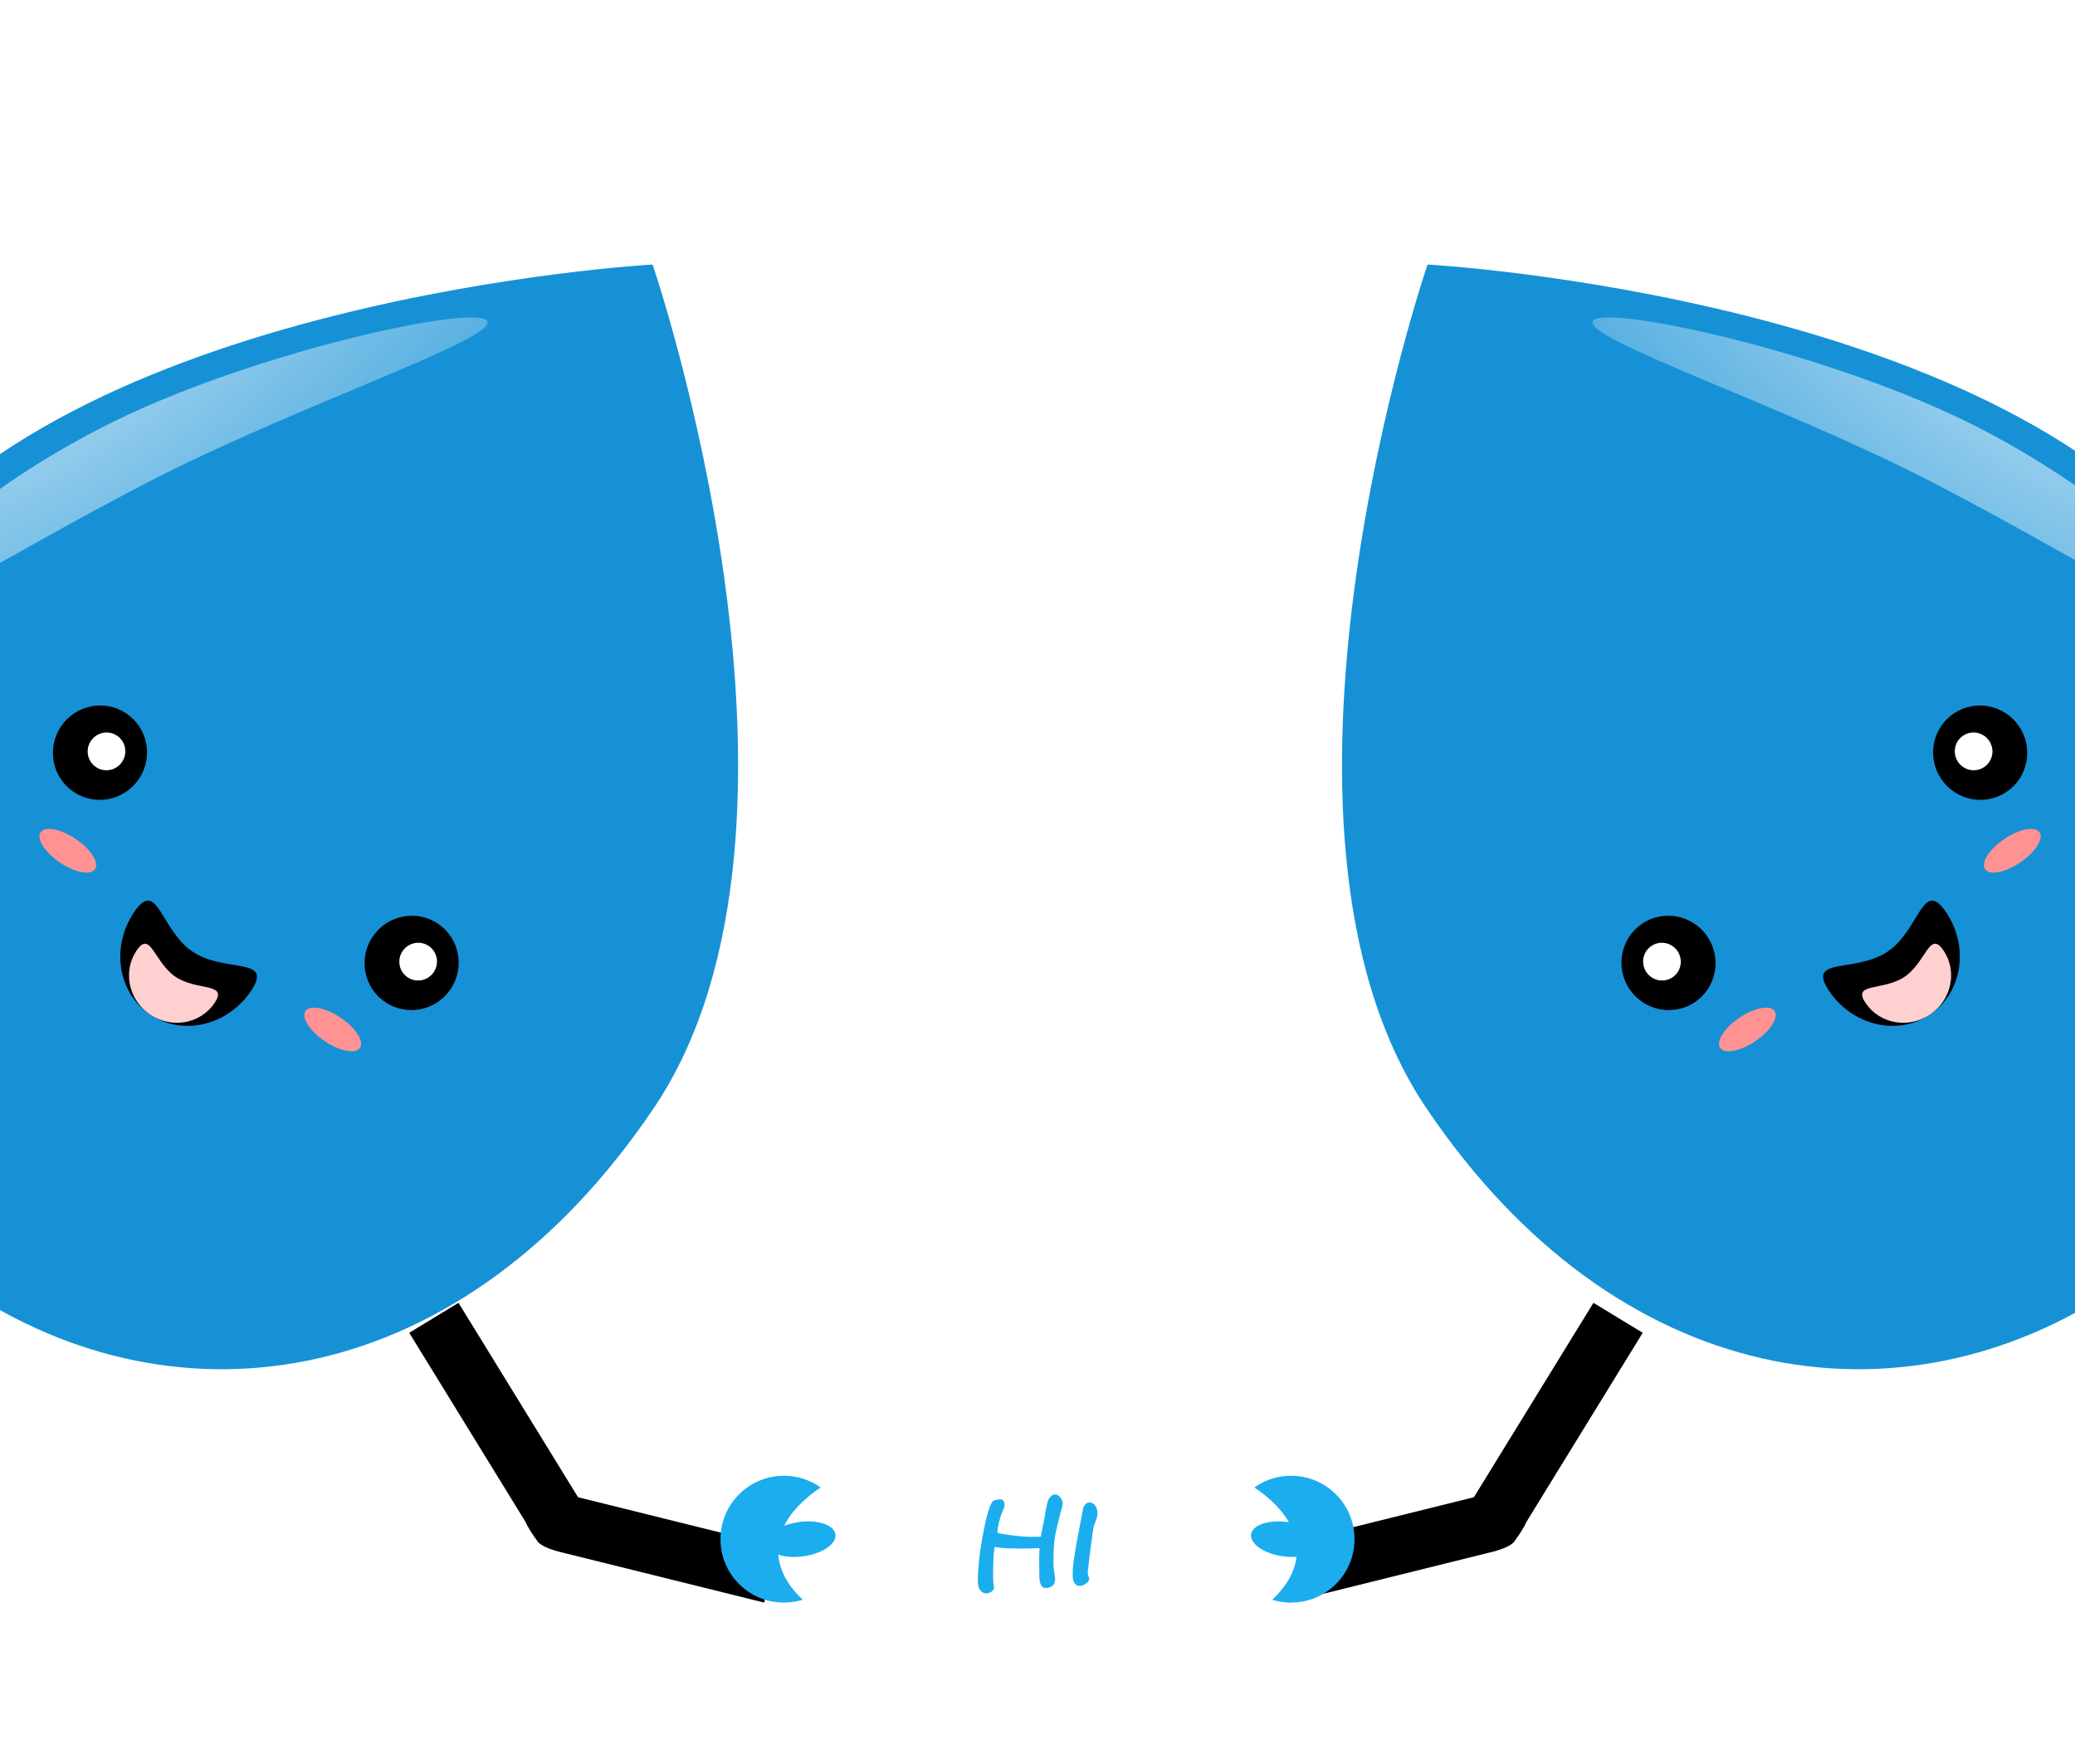 <svg width="360" height="306" viewBox="0 0 360 306" fill="none" xmlns="http://www.w3.org/2000/svg">
<g filter="url(#filter0_i_0_1)">
<path fill-rule="evenodd" clip-rule="evenodd" d="M278.453 220L287 225.2L266.853 257.959C266.455 258.871 265.743 260.019 264.621 261.539C263.862 262.308 262.171 262.917 260.394 263.328L225.424 272L223 262.331L257.714 253.722L278.453 220Z" fill="black"/>
</g>
<g clip-path="url(#clip0_0_1)">
<g filter="url(#filter1_ii_0_1)">
<path d="M383.425 100.521C416.471 149.513 404.876 197.976 367.331 223.301C329.786 248.625 280.508 241.22 247.463 192.229C214.418 143.237 247.664 45.887 247.664 45.887C247.664 45.887 350.38 51.53 383.425 100.521Z" fill="#1691D6"/>
</g>
<g opacity="0.6" filter="url(#filter2_f_0_1)">
<ellipse rx="23.801" ry="57.715" transform="matrix(1 -0.03 0.036 0.999 259.388 122.185)" fill="#1691D6"/>
</g>
<g opacity="0.5" filter="url(#filter3_f_0_1)">
<ellipse rx="53.831" ry="31.009" transform="matrix(0.998 -0.06 0.065 0.998 327.004 202.084)" fill="#1691D6"/>
</g>
<g opacity="0.7" filter="url(#filter4_f_0_1)">
<path d="M343.431 74.265C368.843 87.375 382.209 102.925 380.611 106.06C379.013 109.194 360.31 96.592 334.898 83.483C309.485 70.374 274.746 58.854 276.344 55.72C277.942 52.585 318.019 61.156 343.431 74.265Z" fill="url(#paint3_radial_0_1)"/>
</g>
<ellipse cx="289.475" cy="167.037" rx="8.153" ry="8.2" transform="rotate(-34 289.475 167.037)" fill="black"/>
<ellipse cx="288.34" cy="166.814" rx="3.261" ry="3.28" transform="rotate(-34 288.34 166.814)" fill="white"/>
<ellipse cx="343.546" cy="130.566" rx="8.153" ry="8.2" transform="rotate(-34 343.546 130.566)" fill="black"/>
<ellipse cx="342.411" cy="130.342" rx="3.261" ry="3.28" transform="rotate(-34 342.411 130.342)" fill="white"/>
<path d="M337.627 158.239C341.693 164.268 340.451 172.217 334.851 175.994C329.252 179.771 321.416 177.945 317.35 171.916C313.283 165.887 321.889 168.854 327.488 165.077C333.087 161.301 333.56 152.21 337.627 158.239Z" fill="black"/>
<path d="M337.192 164.885C339.633 168.503 338.585 173.477 334.852 175.995C331.119 178.512 326.115 177.621 323.675 174.003C321.234 170.385 326.701 171.962 330.434 169.444C334.166 166.926 334.752 161.267 337.192 164.885Z" fill="#FFD0D0"/>
<ellipse cx="303.159" cy="178.578" rx="5.707" ry="2.46" transform="rotate(-34 303.159 178.578)" fill="#FF9292"/>
<ellipse cx="349.12" cy="147.577" rx="5.707" ry="2.46" transform="rotate(-34 349.12 147.577)" fill="#FF9292"/>
</g>
<g filter="url(#filter5_i_0_1)">
<path fill-rule="evenodd" clip-rule="evenodd" d="M81.547 220L73 225.2L93.147 257.959C93.545 258.871 94.257 260.019 95.379 261.539C96.138 262.308 97.829 262.917 99.606 263.328L134.576 272L137 262.331L102.286 253.722L81.547 220Z" fill="black"/>
</g>
<g clip-path="url(#clip1_0_1)">
<g filter="url(#filter6_ii_0_1)">
<path d="M-22.537 100.521C-55.582 149.513 -43.988 197.976 -6.443 223.301C31.102 248.625 80.38 241.22 113.425 192.229C146.47 143.237 113.224 45.887 113.224 45.887C113.224 45.887 10.508 51.53 -22.537 100.521Z" fill="#1691D6"/>
</g>
<g opacity="0.6" filter="url(#filter7_f_0_1)">
<ellipse rx="23.801" ry="57.715" transform="matrix(-1 -0.03 -0.036 0.999 101.501 122.185)" fill="#1691D6"/>
</g>
<g opacity="0.5" filter="url(#filter8_f_0_1)">
<ellipse rx="53.831" ry="31.009" transform="matrix(-0.998 -0.06 -0.065 0.998 33.885 202.084)" fill="#1691D6"/>
</g>
<g opacity="0.7" filter="url(#filter9_f_0_1)">
<path d="M17.457 74.265C-7.955 87.375 -21.32 102.925 -19.723 106.06C-18.125 109.194 0.578 96.592 25.991 83.483C51.403 70.374 86.142 58.854 84.544 55.72C82.947 52.585 42.869 61.156 17.457 74.265Z" fill="url(#paint7_radial_0_1)"/>
</g>
<ellipse rx="8.153" ry="8.2" transform="matrix(-0.829 -0.559 -0.559 0.829 71.414 167.037)" fill="black"/>
<ellipse rx="3.261" ry="3.28" transform="matrix(-0.829 -0.559 -0.559 0.829 72.548 166.814)" fill="white"/>
<ellipse rx="8.153" ry="8.2" transform="matrix(-0.829 -0.559 -0.559 0.829 17.343 130.566)" fill="black"/>
<ellipse rx="3.261" ry="3.28" transform="matrix(-0.829 -0.559 -0.559 0.829 18.477 130.342)" fill="white"/>
<path d="M23.262 158.239C19.195 164.268 20.438 172.217 26.037 175.994C31.636 179.771 39.472 177.945 43.538 171.916C47.605 165.887 38.999 168.854 33.4 165.077C27.801 161.301 27.328 152.21 23.262 158.239Z" fill="black"/>
<path d="M23.696 164.885C21.256 168.503 22.303 173.477 26.036 175.995C29.769 178.512 34.773 177.621 37.214 174.003C39.654 170.385 34.188 171.962 30.455 169.444C26.722 166.926 26.136 161.267 23.696 164.885Z" fill="#FFD0D0"/>
<ellipse rx="5.707" ry="2.46" transform="matrix(-0.829 -0.559 -0.559 0.829 57.729 178.578)" fill="#FF9292"/>
<ellipse rx="5.707" ry="2.46" transform="matrix(-0.829 -0.559 -0.559 0.829 11.768 147.577)" fill="#FF9292"/>
</g>
<circle cx="136" cy="267" r="11" fill="#1BADEE"/>
<circle cx="224" cy="267" r="11" fill="#1BADEE"/>
<g filter="url(#filter10_d_0_1)">
<ellipse cx="180" cy="269" rx="45" ry="20" fill="white"/>
</g>
<g filter="url(#filter11_d_0_1)">
<ellipse cx="225" cy="267" rx="6" ry="3" transform="rotate(8 225 267)" fill="#1BAEEF"/>
</g>
<g filter="url(#filter12_d_0_1)">
<ellipse cx="137" cy="267" rx="6" ry="3" transform="rotate(-8 137 267)" fill="#1BAEEF"/>
</g>
<path d="M184.367 260.762C184.367 260.99 184.325 261.25 184.24 261.543C184.162 261.829 184.081 262.119 183.996 262.412C183.983 262.451 183.957 262.552 183.918 262.715C183.879 262.878 183.83 263.073 183.771 263.301C183.719 263.522 183.661 263.763 183.596 264.023C183.537 264.277 183.479 264.521 183.42 264.756C183.368 264.984 183.319 265.186 183.273 265.361C183.234 265.537 183.208 265.654 183.195 265.713C183.137 265.986 183.081 266.283 183.029 266.602C182.977 266.921 182.935 267.246 182.902 267.578C182.87 267.904 182.844 268.229 182.824 268.555C182.805 268.874 182.795 269.176 182.795 269.463C182.795 269.691 182.788 269.958 182.775 270.264C182.769 270.57 182.766 270.872 182.766 271.172C182.766 271.458 182.779 271.725 182.805 271.973C182.837 272.22 182.87 272.458 182.902 272.686C182.941 272.913 182.974 273.135 183 273.35C183.033 273.564 183.049 273.783 183.049 274.004C183.049 274.258 183.007 274.476 182.922 274.658C182.837 274.84 182.72 274.99 182.57 275.107C182.421 275.225 182.245 275.312 182.043 275.371C181.841 275.43 181.623 275.459 181.389 275.459C181.148 275.459 180.956 275.381 180.812 275.225C180.676 275.068 180.568 274.876 180.49 274.648C180.419 274.421 180.37 274.18 180.344 273.926C180.324 273.672 180.314 273.447 180.314 273.252C180.314 273.167 180.314 273.047 180.314 272.891C180.314 272.734 180.311 272.562 180.305 272.373C180.305 272.178 180.305 271.973 180.305 271.758C180.305 271.536 180.301 271.325 180.295 271.123C180.295 270.921 180.295 270.732 180.295 270.557C180.295 270.374 180.295 270.228 180.295 270.117C180.295 270.046 180.298 269.938 180.305 269.795C180.311 269.652 180.318 269.502 180.324 269.346C180.331 269.183 180.334 269.03 180.334 268.887C180.34 268.743 180.34 268.633 180.334 268.555C180.275 268.561 180.158 268.568 179.982 268.574C179.807 268.574 179.602 268.577 179.367 268.584C179.133 268.59 178.882 268.597 178.615 268.604C178.355 268.604 178.107 268.607 177.873 268.613C177.639 268.613 177.434 268.617 177.258 268.623C177.082 268.623 176.965 268.623 176.906 268.623C176.197 268.623 175.471 268.61 174.729 268.584C173.993 268.551 173.273 268.473 172.57 268.35C172.538 268.551 172.505 268.753 172.473 268.955C172.447 269.157 172.424 269.368 172.404 269.59C172.385 269.811 172.368 270.046 172.355 270.293C172.342 270.534 172.336 270.798 172.336 271.084C172.336 271.423 172.326 271.774 172.307 272.139C172.294 272.497 172.287 272.865 172.287 273.242C172.287 273.574 172.297 273.906 172.316 274.238C172.336 274.57 172.372 274.889 172.424 275.195C172.437 275.228 172.443 275.264 172.443 275.303C172.45 275.342 172.453 275.378 172.453 275.41C172.453 275.566 172.408 275.706 172.316 275.83C172.225 275.954 172.111 276.058 171.975 276.143C171.838 276.227 171.691 276.292 171.535 276.338C171.379 276.383 171.239 276.406 171.115 276.406C170.92 276.406 170.744 276.37 170.588 276.299C170.438 276.227 170.308 276.133 170.197 276.016C170.087 275.905 169.995 275.778 169.924 275.635C169.852 275.492 169.797 275.352 169.758 275.215C169.712 275.052 169.683 274.867 169.67 274.658C169.657 274.45 169.65 274.229 169.65 273.994C169.65 273.721 169.657 273.441 169.67 273.154C169.689 272.861 169.709 272.578 169.729 272.305C169.748 272.025 169.768 271.758 169.787 271.504C169.813 271.243 169.836 271.012 169.855 270.811C169.875 270.589 169.908 270.277 169.953 269.873C170.005 269.463 170.07 269.001 170.148 268.486C170.227 267.965 170.318 267.412 170.422 266.826C170.526 266.234 170.637 265.645 170.754 265.059C170.871 264.466 170.998 263.896 171.135 263.35C171.271 262.803 171.411 262.311 171.555 261.875C171.698 261.439 171.844 261.081 171.994 260.801C172.144 260.514 172.294 260.342 172.443 260.283C172.508 260.257 172.587 260.234 172.678 260.215C172.769 260.189 172.863 260.166 172.961 260.146C173.065 260.127 173.166 260.114 173.264 260.107C173.361 260.094 173.449 260.088 173.527 260.088C173.684 260.088 173.811 260.117 173.908 260.176C174.006 260.234 174.081 260.312 174.133 260.41C174.191 260.501 174.23 260.602 174.25 260.713C174.276 260.824 174.289 260.931 174.289 261.035C174.289 261.139 174.273 261.25 174.24 261.367C174.214 261.478 174.178 261.589 174.133 261.699C174.094 261.81 174.051 261.917 174.006 262.021C173.96 262.119 173.918 262.214 173.879 262.305C173.755 262.604 173.645 262.913 173.547 263.232C173.449 263.545 173.365 263.857 173.293 264.17C173.228 264.476 173.173 264.775 173.127 265.068C173.081 265.361 173.046 265.632 173.02 265.879C173.137 265.924 173.316 265.973 173.557 266.025C173.804 266.077 174.081 266.126 174.387 266.172C174.693 266.217 175.012 266.263 175.344 266.309C175.682 266.348 176.001 266.383 176.301 266.416C176.607 266.449 176.877 266.478 177.111 266.504C177.352 266.523 177.528 266.536 177.639 266.543C177.99 266.562 178.335 266.579 178.674 266.592C179.019 266.598 179.37 266.602 179.729 266.602C179.872 266.602 180.015 266.598 180.158 266.592C180.301 266.585 180.448 266.569 180.598 266.543C180.598 266.504 180.614 266.393 180.646 266.211C180.679 266.029 180.718 265.814 180.764 265.566C180.816 265.312 180.871 265.042 180.93 264.756C180.988 264.469 181.04 264.199 181.086 263.945C181.138 263.685 181.184 263.46 181.223 263.271C181.262 263.083 181.285 262.959 181.291 262.9C181.324 262.699 181.353 262.5 181.379 262.305C181.411 262.109 181.447 261.911 181.486 261.709C181.525 261.501 181.568 261.289 181.613 261.074C181.665 260.853 181.727 260.615 181.799 260.361C181.825 260.27 181.877 260.163 181.955 260.039C182.033 259.909 182.124 259.785 182.229 259.668C182.339 259.551 182.456 259.45 182.58 259.365C182.71 259.281 182.844 259.238 182.98 259.238C183.195 259.238 183.387 259.29 183.557 259.395C183.726 259.499 183.869 259.629 183.986 259.785C184.11 259.935 184.204 260.098 184.27 260.273C184.335 260.449 184.367 260.612 184.367 260.762ZM190.402 262.549C190.402 262.64 190.383 262.803 190.344 263.037C190.311 263.265 190.223 263.551 190.08 263.896C189.969 264.176 189.882 264.414 189.816 264.609C189.751 264.805 189.712 264.951 189.699 265.049C189.582 265.791 189.468 266.589 189.357 267.441C189.253 268.294 189.136 269.219 189.006 270.215C188.973 270.488 188.938 270.775 188.898 271.074C188.866 271.367 188.837 271.644 188.811 271.904C188.785 272.165 188.762 272.396 188.742 272.598C188.729 272.793 188.723 272.926 188.723 272.998C188.723 273.05 188.736 273.115 188.762 273.193C188.788 273.265 188.817 273.34 188.85 273.418C188.882 273.496 188.911 273.571 188.938 273.643C188.964 273.714 188.977 273.776 188.977 273.828C188.977 273.978 188.931 274.128 188.84 274.277C188.749 274.427 188.599 274.574 188.391 274.717C188.221 274.84 188.052 274.935 187.883 275C187.714 275.059 187.544 275.094 187.375 275.107C187.062 275.107 186.818 275.029 186.643 274.873C186.473 274.717 186.346 274.531 186.262 274.316C186.184 274.102 186.138 273.877 186.125 273.643C186.112 273.408 186.105 273.213 186.105 273.057C186.105 272.744 186.112 272.448 186.125 272.168C186.145 271.882 186.171 271.602 186.203 271.328C186.255 270.885 186.33 270.368 186.428 269.775C186.525 269.183 186.63 268.555 186.74 267.891C186.76 267.786 186.789 267.62 186.828 267.393C186.874 267.165 186.923 266.904 186.975 266.611C187.033 266.312 187.092 265.999 187.15 265.674C187.215 265.342 187.277 265.026 187.336 264.727C187.395 264.427 187.447 264.16 187.492 263.926C187.538 263.685 187.57 263.506 187.59 263.389C187.629 263.174 187.658 263.008 187.678 262.891C187.697 262.773 187.717 262.666 187.736 262.568C187.756 262.464 187.779 262.35 187.805 262.227C187.831 262.103 187.867 261.93 187.912 261.709L187.902 261.729C187.915 261.624 187.954 261.51 188.02 261.387C188.085 261.257 188.163 261.136 188.254 261.025C188.352 260.908 188.459 260.814 188.576 260.742C188.7 260.664 188.82 260.625 188.938 260.625C189.211 260.625 189.442 260.69 189.631 260.82C189.82 260.944 189.969 261.097 190.08 261.279C190.197 261.462 190.279 261.657 190.324 261.865C190.376 262.067 190.402 262.246 190.402 262.402V262.549Z" fill="#1BAEEF"/>
<defs>
<filter id="filter0_i_0_1" x="221" y="220" width="66" height="58" filterUnits="userSpaceOnUse" color-interpolation-filters="sRGB">
<feFlood flood-opacity="0" result="BackgroundImageFix"/>
<feBlend mode="normal" in="SourceGraphic" in2="BackgroundImageFix" result="shape"/>
<feColorMatrix in="SourceAlpha" type="matrix" values="0 0 0 0 0 0 0 0 0 0 0 0 0 0 0 0 0 0 127 0" result="hardAlpha"/>
<feOffset dx="-2" dy="6"/>
<feGaussianBlur stdDeviation="5"/>
<feComposite in2="hardAlpha" operator="arithmetic" k2="-1" k3="1"/>
<feColorMatrix type="matrix" values="0 0 0 0 1 0 0 0 0 1 0 0 0 0 1 0 0 0 0.46 0"/>
<feBlend mode="normal" in2="shape" result="effect1_innerShadow_0_1"/>
</filter>
<filter id="filter1_ii_0_1" x="232.828" y="36.62" width="170.022" height="210.167" filterUnits="userSpaceOnUse" color-interpolation-filters="sRGB">
<feFlood flood-opacity="0" result="BackgroundImageFix"/>
<feBlend mode="normal" in="SourceGraphic" in2="BackgroundImageFix" result="shape"/>
<feColorMatrix in="SourceAlpha" type="matrix" values="0 0 0 0 0 0 0 0 0 0 0 0 0 0 0 0 0 0 127 0" result="hardAlpha"/>
<feOffset dy="9.267"/>
<feGaussianBlur stdDeviation="4.633"/>
<feComposite in2="hardAlpha" operator="arithmetic" k2="-1" k3="1"/>
<feColorMatrix type="matrix" values="0 0 0 0 0.121 0 0 0 0 0.786 0 0 0 0 1 0 0 0 1 0"/>
<feBlend mode="normal" in2="shape" result="effect1_innerShadow_0_1"/>
<feColorMatrix in="SourceAlpha" type="matrix" values="0 0 0 0 0 0 0 0 0 0 0 0 0 0 0 0 0 0 127 0" result="hardAlpha"/>
<feOffset dy="-9.267"/>
<feGaussianBlur stdDeviation="4.633"/>
<feComposite in2="hardAlpha" operator="arithmetic" k2="-1" k3="1"/>
<feColorMatrix type="matrix" values="0 0 0 0 0.083 0 0 0 0 0.542 0 0 0 0 0.8 0 0 0 1 0"/>
<feBlend mode="normal" in2="effect1_innerShadow_0_1" result="effect2_innerShadow_0_1"/>
</filter>
<filter id="filter2_f_0_1" x="226.508" y="55.502" width="65.76" height="133.367" filterUnits="userSpaceOnUse" color-interpolation-filters="sRGB">
<feFlood flood-opacity="0" result="BackgroundImageFix"/>
<feBlend mode="normal" in="SourceGraphic" in2="BackgroundImageFix" result="shape"/>
<feGaussianBlur stdDeviation="4.5" result="effect1_foregroundBlur_0_1"/>
</filter>
<filter id="filter3_f_0_1" x="264.232" y="161.969" width="125.544" height="80.229" filterUnits="userSpaceOnUse" color-interpolation-filters="sRGB">
<feFlood flood-opacity="0" result="BackgroundImageFix"/>
<feBlend mode="normal" in="SourceGraphic" in2="BackgroundImageFix" result="shape"/>
<feGaussianBlur stdDeviation="4.5" result="effect1_foregroundBlur_0_1"/>
</filter>
<filter id="filter4_f_0_1" x="267.291" y="46.072" width="122.448" height="69.472" filterUnits="userSpaceOnUse" color-interpolation-filters="sRGB">
<feFlood flood-opacity="0" result="BackgroundImageFix"/>
<feBlend mode="normal" in="SourceGraphic" in2="BackgroundImageFix" result="shape"/>
<feGaussianBlur stdDeviation="4.5" result="effect1_foregroundBlur_0_1"/>
</filter>
<filter id="filter5_i_0_1" x="71" y="220" width="66" height="58" filterUnits="userSpaceOnUse" color-interpolation-filters="sRGB">
<feFlood flood-opacity="0" result="BackgroundImageFix"/>
<feBlend mode="normal" in="SourceGraphic" in2="BackgroundImageFix" result="shape"/>
<feColorMatrix in="SourceAlpha" type="matrix" values="0 0 0 0 0 0 0 0 0 0 0 0 0 0 0 0 0 0 127 0" result="hardAlpha"/>
<feOffset dx="-2" dy="6"/>
<feGaussianBlur stdDeviation="5"/>
<feComposite in2="hardAlpha" operator="arithmetic" k2="-1" k3="1"/>
<feColorMatrix type="matrix" values="0 0 0 0 1 0 0 0 0 1 0 0 0 0 1 0 0 0 0.46 0"/>
<feBlend mode="normal" in2="shape" result="effect1_innerShadow_0_1"/>
</filter>
<filter id="filter6_ii_0_1" x="-41.963" y="36.62" width="170.022" height="210.167" filterUnits="userSpaceOnUse" color-interpolation-filters="sRGB">
<feFlood flood-opacity="0" result="BackgroundImageFix"/>
<feBlend mode="normal" in="SourceGraphic" in2="BackgroundImageFix" result="shape"/>
<feColorMatrix in="SourceAlpha" type="matrix" values="0 0 0 0 0 0 0 0 0 0 0 0 0 0 0 0 0 0 127 0" result="hardAlpha"/>
<feOffset dy="9.267"/>
<feGaussianBlur stdDeviation="4.633"/>
<feComposite in2="hardAlpha" operator="arithmetic" k2="-1" k3="1"/>
<feColorMatrix type="matrix" values="0 0 0 0 0.121 0 0 0 0 0.786 0 0 0 0 1 0 0 0 1 0"/>
<feBlend mode="normal" in2="shape" result="effect1_innerShadow_0_1"/>
<feColorMatrix in="SourceAlpha" type="matrix" values="0 0 0 0 0 0 0 0 0 0 0 0 0 0 0 0 0 0 127 0" result="hardAlpha"/>
<feOffset dy="-9.267"/>
<feGaussianBlur stdDeviation="4.633"/>
<feComposite in2="hardAlpha" operator="arithmetic" k2="-1" k3="1"/>
<feColorMatrix type="matrix" values="0 0 0 0 0.083 0 0 0 0 0.542 0 0 0 0 0.8 0 0 0 1 0"/>
<feBlend mode="normal" in2="effect1_innerShadow_0_1" result="effect2_innerShadow_0_1"/>
</filter>
<filter id="filter7_f_0_1" x="68.621" y="55.502" width="65.76" height="133.367" filterUnits="userSpaceOnUse" color-interpolation-filters="sRGB">
<feFlood flood-opacity="0" result="BackgroundImageFix"/>
<feBlend mode="normal" in="SourceGraphic" in2="BackgroundImageFix" result="shape"/>
<feGaussianBlur stdDeviation="4.5" result="effect1_foregroundBlur_0_1"/>
</filter>
<filter id="filter8_f_0_1" x="-28.887" y="161.969" width="125.544" height="80.229" filterUnits="userSpaceOnUse" color-interpolation-filters="sRGB">
<feFlood flood-opacity="0" result="BackgroundImageFix"/>
<feBlend mode="normal" in="SourceGraphic" in2="BackgroundImageFix" result="shape"/>
<feGaussianBlur stdDeviation="4.5" result="effect1_foregroundBlur_0_1"/>
</filter>
<filter id="filter9_f_0_1" x="-28.851" y="46.072" width="122.448" height="69.472" filterUnits="userSpaceOnUse" color-interpolation-filters="sRGB">
<feFlood flood-opacity="0" result="BackgroundImageFix"/>
<feBlend mode="normal" in="SourceGraphic" in2="BackgroundImageFix" result="shape"/>
<feGaussianBlur stdDeviation="4.5" result="effect1_foregroundBlur_0_1"/>
</filter>
<filter id="filter10_d_0_1" x="118" y="232" width="124" height="74" filterUnits="userSpaceOnUse" color-interpolation-filters="sRGB">
<feFlood flood-opacity="0" result="BackgroundImageFix"/>
<feColorMatrix in="SourceAlpha" type="matrix" values="0 0 0 0 0 0 0 0 0 0 0 0 0 0 0 0 0 0 127 0" result="hardAlpha"/>
<feOffset/>
<feGaussianBlur stdDeviation="8.5"/>
<feComposite in2="hardAlpha" operator="out"/>
<feColorMatrix type="matrix" values="0 0 0 0 0 0 0 0 0 0 0 0 0 0 0 0 0 0 0.25 0"/>
<feBlend mode="normal" in2="BackgroundImageFix" result="effect1_dropShadow_0_1"/>
<feBlend mode="normal" in="SourceGraphic" in2="effect1_dropShadow_0_1" result="shape"/>
</filter>
<filter id="filter11_d_0_1" x="213.043" y="259.913" width="19.913" height="14.173" filterUnits="userSpaceOnUse" color-interpolation-filters="sRGB">
<feFlood flood-opacity="0" result="BackgroundImageFix"/>
<feColorMatrix in="SourceAlpha" type="matrix" values="0 0 0 0 0 0 0 0 0 0 0 0 0 0 0 0 0 0 127 0" result="hardAlpha"/>
<feOffset dx="-2"/>
<feGaussianBlur stdDeviation="2"/>
<feComposite in2="hardAlpha" operator="out"/>
<feColorMatrix type="matrix" values="0 0 0 0 0 0 0 0 0 0 0 0 0 0 0 0 0 0 0.25 0"/>
<feBlend mode="normal" in2="BackgroundImageFix" result="effect1_dropShadow_0_1"/>
<feBlend mode="normal" in="SourceGraphic" in2="effect1_dropShadow_0_1" result="shape"/>
</filter>
<filter id="filter12_d_0_1" x="129.043" y="259.913" width="19.913" height="14.173" filterUnits="userSpaceOnUse" color-interpolation-filters="sRGB">
<feFlood flood-opacity="0" result="BackgroundImageFix"/>
<feColorMatrix in="SourceAlpha" type="matrix" values="0 0 0 0 0 0 0 0 0 0 0 0 0 0 0 0 0 0 127 0" result="hardAlpha"/>
<feOffset dx="2"/>
<feGaussianBlur stdDeviation="2"/>
<feComposite in2="hardAlpha" operator="out"/>
<feColorMatrix type="matrix" values="0 0 0 0 0 0 0 0 0 0 0 0 0 0 0 0 0 0 0.25 0"/>
<feBlend mode="normal" in2="BackgroundImageFix" result="effect1_dropShadow_0_1"/>
<feBlend mode="normal" in="SourceGraphic" in2="effect1_dropShadow_0_1" result="shape"/>
</filter>
<linearGradient id="paint0_linear_0_1" x1="247.664" y1="45.887" x2="367.331" y2="223.301" gradientUnits="userSpaceOnUse">
<stop stop-color="#1EC1FF"/>
<stop offset="1" stop-color="#1691D6"/>
</linearGradient>
<radialGradient id="paint1_radial_0_1" cx="0" cy="0" r="1" gradientUnits="userSpaceOnUse" gradientTransform="translate(23.801 57.715) rotate(90) scale(57.715 23.801)">
<stop stop-color="white"/>
<stop offset="1" stop-color="white" stop-opacity="0"/>
</radialGradient>
<radialGradient id="paint2_radial_0_1" cx="0" cy="0" r="1" gradientUnits="userSpaceOnUse" gradientTransform="translate(46.948 44.526) rotate(-87.843) scale(40.316 69.984)">
<stop stop-color="white"/>
<stop offset="1" stop-color="white" stop-opacity="0"/>
</radialGradient>
<radialGradient id="paint3_radial_0_1" cx="0" cy="0" r="1" gradientUnits="userSpaceOnUse" gradientTransform="translate(352.952 54.099) rotate(124.86) scale(88.819 209.821)">
<stop stop-color="white"/>
<stop offset="1" stop-color="white" stop-opacity="0"/>
</radialGradient>
<linearGradient id="paint4_linear_0_1" x1="113.224" y1="45.887" x2="-6.443" y2="223.301" gradientUnits="userSpaceOnUse">
<stop stop-color="#1EC1FF"/>
<stop offset="1" stop-color="#1691D6"/>
</linearGradient>
<radialGradient id="paint5_radial_0_1" cx="0" cy="0" r="1" gradientUnits="userSpaceOnUse" gradientTransform="translate(23.801 57.715) rotate(90) scale(57.715 23.801)">
<stop stop-color="white"/>
<stop offset="1" stop-color="white" stop-opacity="0"/>
</radialGradient>
<radialGradient id="paint6_radial_0_1" cx="0" cy="0" r="1" gradientUnits="userSpaceOnUse" gradientTransform="translate(46.948 44.526) rotate(-87.843) scale(40.316 69.984)">
<stop stop-color="white"/>
<stop offset="1" stop-color="white" stop-opacity="0"/>
</radialGradient>
<radialGradient id="paint7_radial_0_1" cx="0" cy="0" r="1" gradientUnits="userSpaceOnUse" gradientTransform="translate(7.936 54.099) rotate(55.14) scale(88.819 209.821)">
<stop stop-color="white"/>
<stop offset="1" stop-color="white" stop-opacity="0"/>
</radialGradient>
<clipPath id="clip0_0_1">
<rect width="164" height="214" fill="white" transform="translate(179.629 91.776) rotate(-34)"/>
</clipPath>
<clipPath id="clip1_0_1">
<rect width="164" height="214" fill="white" transform="matrix(-0.829 -0.559 -0.559 0.829 181.259 91.776)"/>
</clipPath>
</defs>
</svg>
